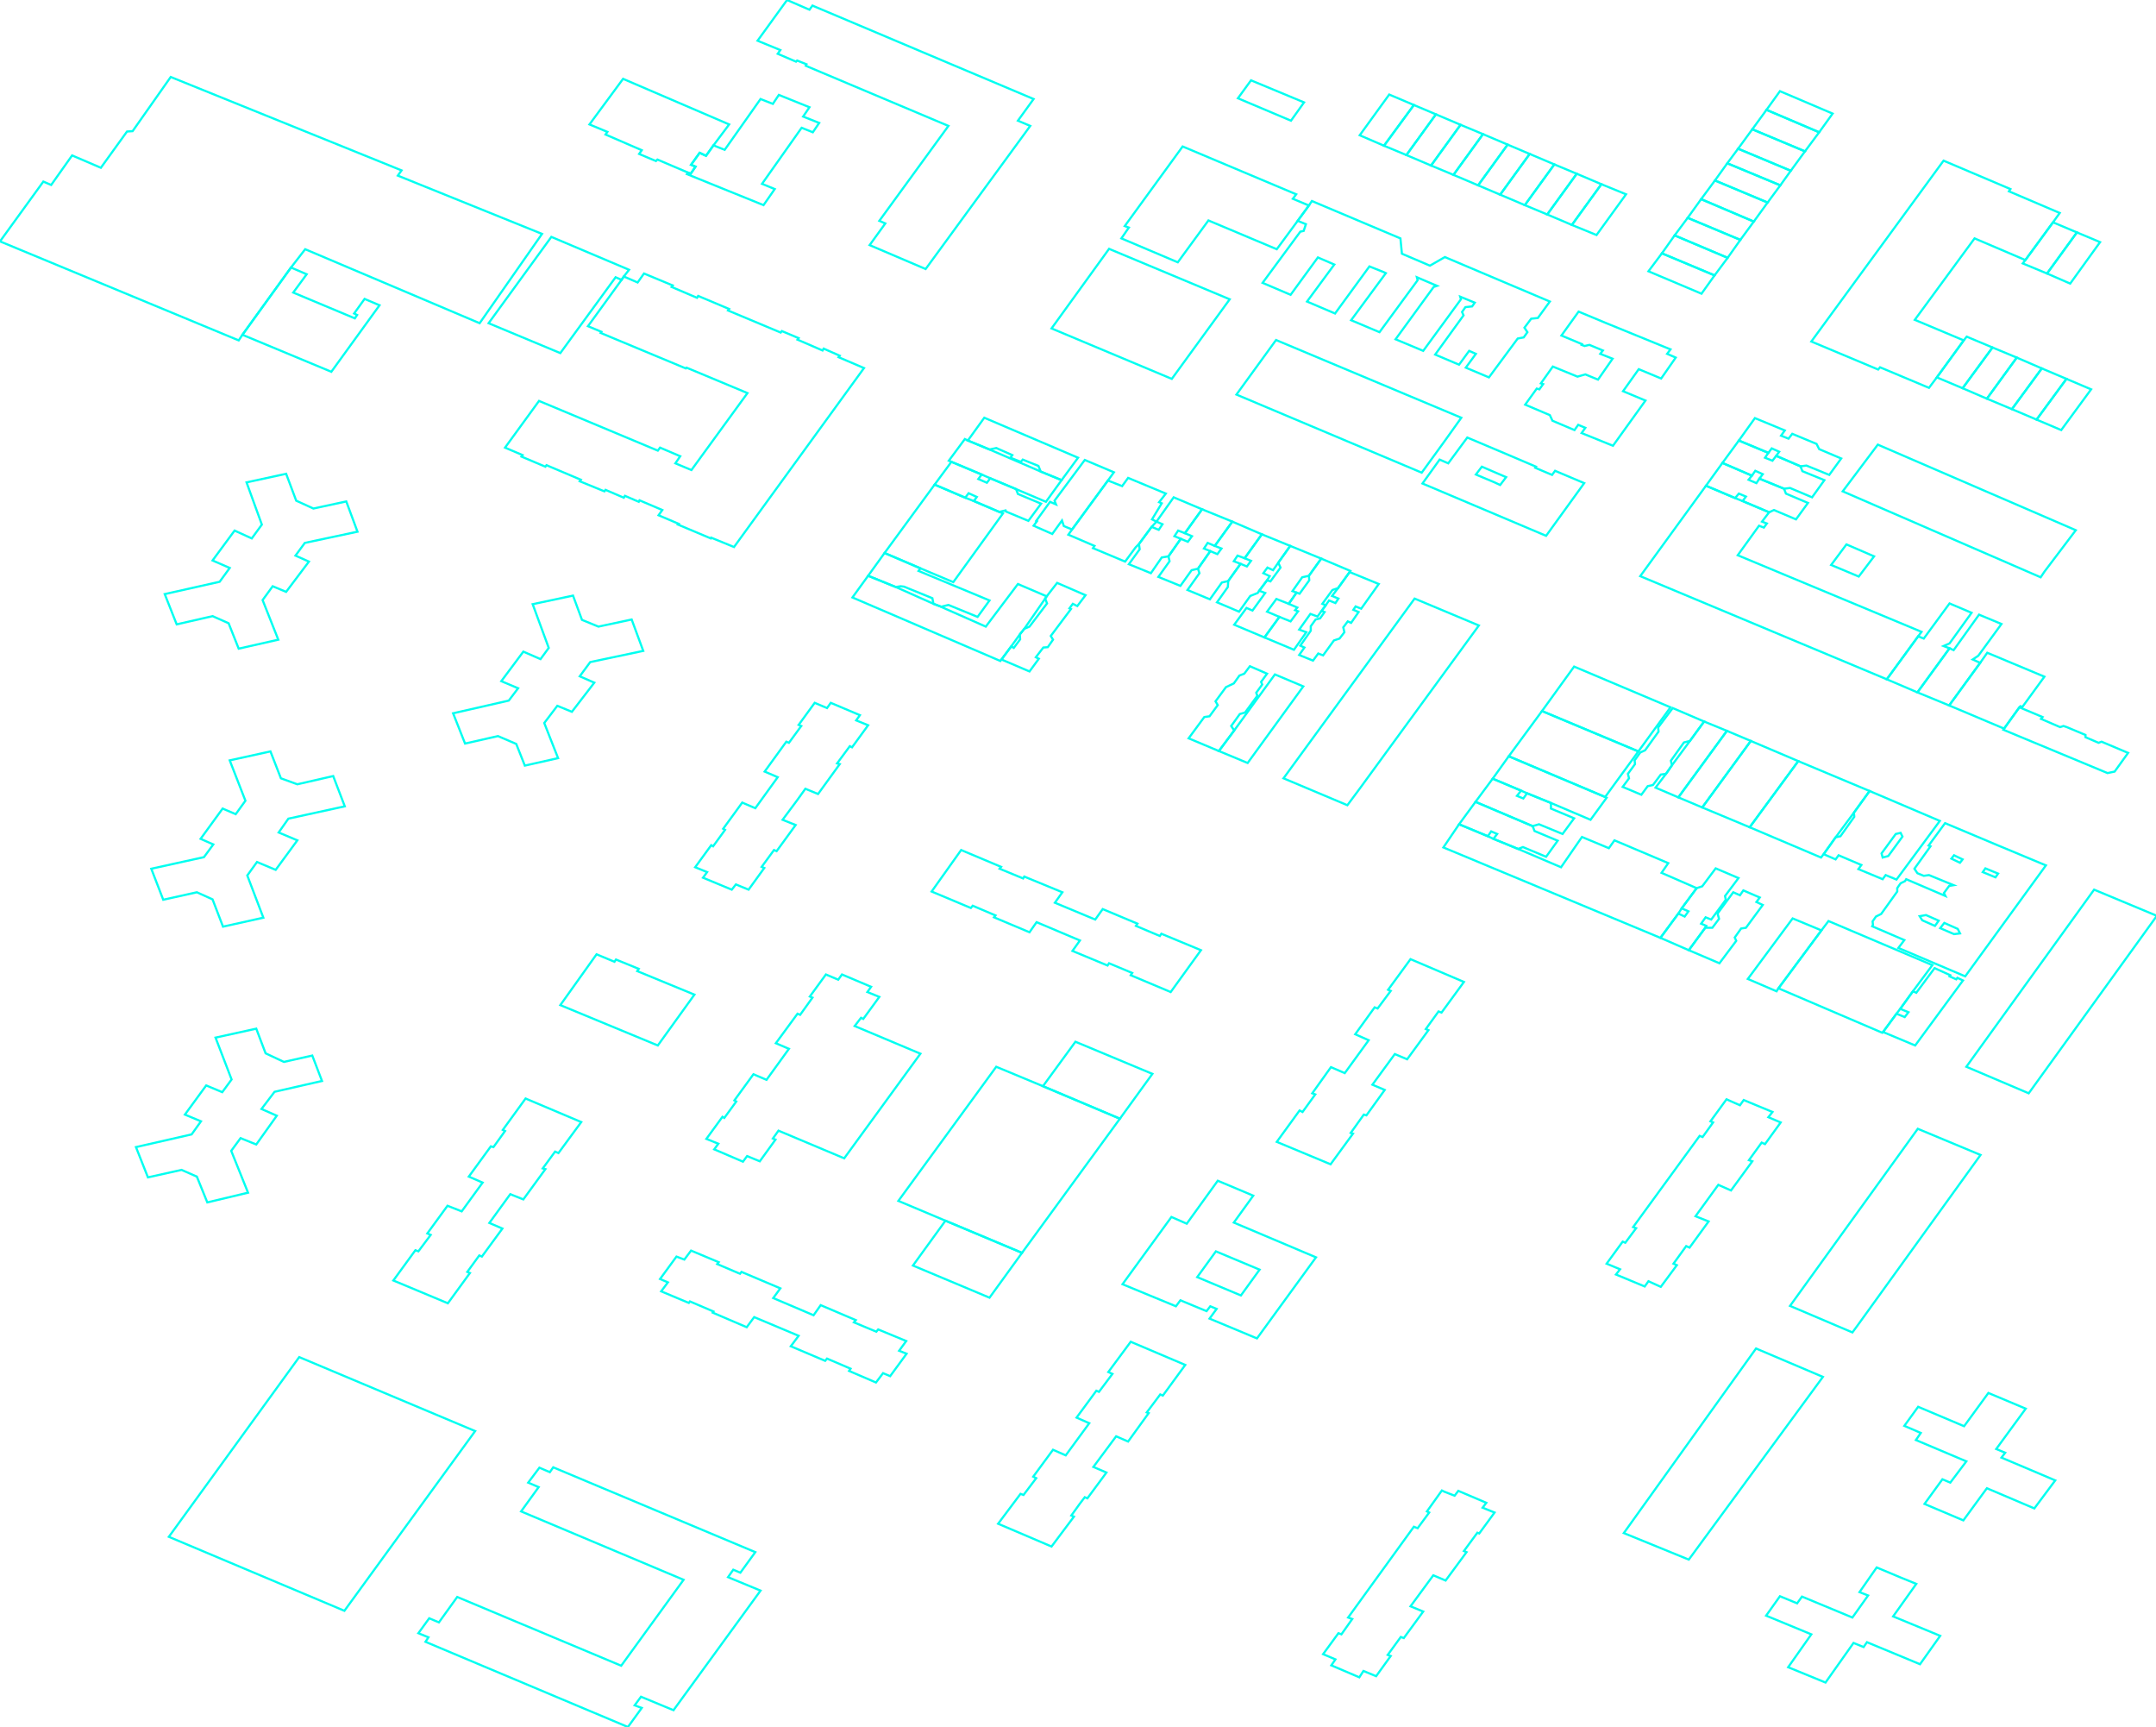 <?xml version="1.0" encoding="iso-8859-1" standalone="no"?>
<!DOCTYPE svg PUBLIC "-//W3C//DTD SVG 1.0//EN" "http://www.w3.org/TR/2001/REC-SVG-20010904/DTD/svg10.dtd">
<svg xmlns="http://www.w3.org/2000/svg" width="999" height="800">
<path style="fill:rgb(255, 0, 0);fill-opacity:0;fill-rule:evenodd;stroke:rgb(0, 255, 240);stroke-width:1;" d="M 78.234, 711.9 L 138.641, 628.646 L 220.164, 662.916 L 159.585, 746.17 L 78.234, 711.9 z "/>
<path style="fill:rgb(0, 255, 0);fill-opacity:0;fill-rule:evenodd;stroke:rgb(0, 255, 240);stroke-width:1;" d="M 234.011, 207.356 L 249.762, 185.72 L 304.803, 208.741 L 305.842, 207.356 L 315.188, 211.337 L 312.938, 214.626 L 320.381, 217.741 L 346.344, 182.086 L 318.131, 170.316 L 317.785, 170.662 L 278.321, 154.219 L 278.667, 153.7 L 272.436, 151.103 L 288.014, 129.641 L 289.052, 128.083 L 295.457, 130.852 L 298.399, 126.698 L 311.727, 132.237 L 311.207, 132.929 L 322.977, 137.949 L 323.496, 137.084 L 337.862, 143.141 L 337.343, 143.834 L 361.748, 154.046 L 362.267, 153.354 L 370.056, 156.642 L 369.537, 157.334 L 381.134, 162.354 L 381.653, 161.489 L 389.096, 164.777 L 388.576, 165.469 L 400.346, 170.489 L 340.113, 253.397 L 329.554, 249.07 L 329.381, 249.416 L 314.15, 243.012 L 314.496, 242.666 L 305.149, 238.685 L 306.88, 236.261 L 296.322, 231.761 L 295.976, 232.453 L 289.572, 229.684 L 289.052, 230.55 L 280.571, 226.915 L 280.052, 227.607 L 268.628, 222.934 L 269.148, 222.241 L 253.224, 215.491 L 252.704, 216.183 L 241.627, 211.51 L 242.146, 210.818 L 234.011, 207.356 z "/>
<path style="fill:rgb(0, 0, 255);fill-opacity:0;fill-rule:evenodd;stroke:rgb(0, 255, 240);stroke-width:1;" d="M 193.855, 756.556 L 198.875, 749.632 L 203.375, 751.536 L 211.856, 739.766 L 287.841, 771.614 L 316.746, 731.804 L 241.454, 700.13 L 249.589, 688.879 L 244.743, 686.802 L 249.935, 679.879 L 254.781, 681.956 L 256.339, 679.706 L 349.978, 718.996 L 343.055, 728.516 L 339.766, 727.131 L 337.343, 730.593 L 352.402, 736.824 L 312.073, 792.211 L 297.014, 785.98 L 294.072, 789.961 L 297.36, 791.173 L 290.956, 800 L 197.144, 760.537 L 198.529, 758.46 L 193.855, 756.556 z "/>
<path style="fill:rgb(255, 255, 0);fill-opacity:0;fill-rule:evenodd;stroke:rgb(0, 255, 240);stroke-width:1;" d="M 839.29, 158.2 L 900.563, 74.427 L 931.545, 87.581 L 930.852, 88.62 L 954.392, 98.659 L 951.277, 102.986 L 938.468, 120.467 L 914.929, 110.428 L 887.235, 148.161 L 909.909, 157.681 L 897.447, 174.816 L 893.812, 179.662 L 871.138, 170.143 L 870.273, 171.181 L 839.29, 158.2 z "/>
<path style="fill:rgb(255, 0, 0);fill-opacity:0;fill-rule:evenodd;stroke:rgb(0, 255, 240);stroke-width:1;" d="M 416.27, 556.296 L 461.618, 494.158 L 483.254, 503.159 L 518.91, 518.217 L 473.561, 580.355 L 438.079, 565.469 L 416.27, 556.296 z "/>
<path style="fill:rgb(0, 255, 0);fill-opacity:0;fill-rule:evenodd;stroke:rgb(0, 255, 240);stroke-width:1;" d="M 327.304, 527.564 L 334.747, 517.352 L 335.612, 517.871 L 341.151, 510.255 L 340.286, 509.736 L 349.113, 497.62 L 355.171, 500.216 L 365.556, 485.85 L 359.498, 483.254 L 369.537, 469.58 L 370.749, 470.1 L 376.46, 462.138 L 375.249, 461.618 L 382.691, 451.406 L 388.403, 453.83 L 390.134, 451.406 L 403.635, 457.118 L 401.904, 459.541 L 407.443, 461.791 L 400, 472.003 L 398.961, 471.484 L 396.019, 475.292 L 426.482, 488.1 L 391.173, 536.564 L 360.71, 523.756 L 358.113, 527.391 L 359.325, 527.91 L 352.055, 537.949 L 346.17, 535.526 L 344.267, 538.122 L 330.939, 532.41 L 332.843, 529.814 L 327.304, 527.564 z "/>
<path style="fill:rgb(0, 0, 255);fill-opacity:0;fill-rule:evenodd;stroke:rgb(0, 255, 240);stroke-width:1;" d="M 585.028, 131.026 L 602.51, 107.313 L 604.068, 106.967 L 605.106, 103.851 L 601.298, 102.293 L 606.491, 95.197 L 607.875, 93.12 L 648.897, 110.428 L 649.589, 117.525 L 662.57, 123.064 L 669.494, 119.083 L 718.131, 139.68 L 712.592, 147.296 L 709.476, 147.642 L 706.361, 151.796 L 707.746, 153.873 L 706.015, 156.296 L 703.245, 156.815 L 689.918, 174.816 L 679.186, 170.316 L 683.86, 163.912 L 680.744, 162.527 L 676.071, 168.931 L 664.994, 164.258 L 678.148, 146.084 L 677.456, 144.526 L 679.013, 142.276 L 682.129, 141.93 L 683.341, 140.199 L 676.59, 137.43 L 676.936, 138.641 L 659.455, 162.527 L 646.646, 157.161 L 664.301, 132.929 L 665.859, 132.41 L 656.512, 128.429 L 656.859, 129.814 L 639.204, 153.873 L 626.049, 148.334 L 642.146, 126.525 L 641.454, 126.179 L 634.531, 123.41 L 618.607, 145.219 L 605.625, 139.68 L 618.26, 122.544 L 610.645, 119.256 L 598.01, 136.564 L 585.028, 131.026 z "/>
<path style="fill:rgb(255, 255, 0);fill-opacity:0;fill-rule:evenodd;stroke:rgb(0, 255, 240);stroke-width:1;" d="M 760.017, 266.897 L 790.48, 225.011 L 803.981, 230.723 L 807.443, 232.107 L 819.732, 237.3 L 816.443, 241.627 L 818.693, 242.492 L 817.309, 244.396 L 815.058, 243.531 L 805.193, 257.205 L 890.35, 292.687 L 888.793, 294.764 L 874.254, 314.669 L 760.017, 266.897 z "/>
<path style="fill:rgb(255, 0, 0);fill-opacity:0;fill-rule:evenodd;stroke:rgb(0, 255, 240);stroke-width:1;" d="M 752.402, 710.169 L 813.674, 624.665 L 844.656, 637.819 L 842.752, 640.415 L 782.518, 722.458 L 752.402, 710.169 z "/>
<path style="fill:rgb(0, 255, 0);fill-opacity:0;fill-rule:evenodd;stroke:rgb(0, 255, 240);stroke-width:1;" d="M 594.721, 360.537 L 655.474, 277.283 L 685.244, 289.745 L 629.857, 365.556 L 624.318, 372.999 L 594.721, 360.537 z "/>
<path style="fill:rgb(0, 0, 255);fill-opacity:0;fill-rule:evenodd;stroke:rgb(0, 255, 240);stroke-width:1;" d="M 829.424, 604.933 L 888.62, 522.891 L 917.698, 535.006 L 860.753, 613.933 L 858.33, 617.222 L 829.424, 604.933 z "/>
<path style="fill:rgb(255, 255, 0);fill-opacity:0;fill-rule:evenodd;stroke:rgb(0, 255, 240);stroke-width:1;" d="M 911.121, 494.158 L 970.316, 412.116 L 999.394, 424.232 L 940.026, 506.447 L 911.121, 494.158 z "/>
<path style="fill:rgb(255, 0, 0);fill-opacity:0;fill-rule:evenodd;stroke:rgb(0, 255, 240);stroke-width:1;" d="M 520.121, 594.894 L 542.795, 563.739 L 549.892, 566.854 L 564.258, 546.949 L 580.701, 553.873 L 571.701, 566.335 L 609.779, 582.432 L 582.432, 619.991 L 560.45, 610.818 L 563.739, 606.318 L 560.796, 605.106 L 559.065, 607.356 L 546.949, 602.337 L 544.872, 605.106 L 520.121, 594.894 z M 554.738, 591.605 L 574.989, 600.087 L 583.643, 588.144 L 563.392, 579.662 L 554.738, 591.605 z "/>
<path style="fill:rgb(0, 255, 0);fill-opacity:0;fill-rule:evenodd;stroke:rgb(0, 255, 240);stroke-width:1;" d="M 867.503, 429.078 L 867.849, 428.386 L 867.676, 426.828 L 869.234, 424.578 L 871.657, 423.367 L 879.1, 412.981 L 879.1, 411.424 L 879.792, 410.385 L 880.658, 409.174 L 882.735, 408.135 L 883.254, 407.27 L 901.428, 415.058 L 900.736, 413.674 L 903.159, 410.385 L 905.236, 410.039 L 893.812, 405.366 L 891.389, 405.712 L 888.447, 404.5 L 887.062, 402.423 L 894.505, 392.038 L 893.639, 391.692 L 901.255, 381.307 L 925.141, 391.346 L 947.988, 400.865 L 910.601, 452.272 L 879.619, 439.117 L 882.389, 435.482 L 867.503, 429.078 z M 899.005, 429.944 L 905.409, 432.713 L 908.178, 432.367 L 907.14, 430.29 L 900.909, 427.521 L 899.005, 429.944 z M 889.485, 424.405 L 890.697, 426.309 L 896.582, 428.905 L 898.312, 426.482 L 892.428, 423.886 L 889.485, 424.405 z M 918.736, 403.981 L 924.621, 406.404 L 925.833, 404.673 L 919.948, 402.25 L 918.736, 403.981 z M 904.197, 397.75 L 908.178, 399.654 L 909.39, 398.096 L 905.409, 396.192 L 904.197, 397.75 z "/>
<path style="fill:rgb(0, 0, 255);fill-opacity:0;fill-rule:evenodd;stroke:rgb(0, 255, 240);stroke-width:1;" d="M 572.912, 182.778 L 591.259, 157.508 L 677.109, 193.509 L 669.321, 204.414 L 658.762, 218.953 L 572.912, 182.778 z "/>
<path style="fill:rgb(255, 255, 0);fill-opacity:0;fill-rule:evenodd;stroke:rgb(0, 255, 240);stroke-width:1;" d="M 70.1, 402.423 L 94.504, 397.058 L 98.832, 391.173 L 92.947, 388.576 L 103.159, 374.556 L 109.217, 377.153 L 113.717, 370.922 L 106.447, 352.228 L 125.314, 348.074 L 130.16, 360.537 L 137.776, 363.306 L 154.392, 359.498 L 159.758, 373.518 L 133.622, 379.23 L 129.122, 385.634 L 137.776, 389.269 L 127.737, 402.942 L 119.083, 399.308 L 114.582, 405.539 L 122.025, 425.097 L 103.332, 429.251 L 98.486, 416.616 L 91.216, 413.328 L 75.638, 416.789 L 70.1, 402.423 z "/>
<path style="fill:rgb(255, 0, 0);fill-opacity:0;fill-rule:evenodd;stroke:rgb(0, 255, 240);stroke-width:1;" d="M 487.235, 152.142 L 513.89, 115.275 L 569.797, 138.641 L 542.968, 175.508 L 487.235, 152.142 z "/>
<path style="fill:rgb(0, 255, 0);fill-opacity:0;fill-rule:evenodd;stroke:rgb(0, 255, 240);stroke-width:1;" d="M 76.331, 275.206 L 101.774, 269.494 L 106.447, 263.09 L 98.486, 259.628 L 108.698, 245.781 L 116.659, 249.416 L 121.333, 243.012 L 114.236, 223.453 L 132.583, 219.472 L 137.257, 231.934 L 145.219, 235.569 L 160.45, 232.28 L 165.643, 246.3 L 141.238, 251.493 L 136.91, 257.378 L 143.141, 260.147 L 132.583, 274.167 L 126.352, 271.571 L 121.679, 277.975 L 128.949, 296.322 L 110.601, 300.476 L 105.928, 288.706 L 98.486, 285.418 L 81.869, 289.225 L 76.331, 275.206 z "/>
<path style="fill:rgb(0, 0, 255);fill-opacity:0;fill-rule:evenodd;stroke:rgb(0, 255, 240);stroke-width:1;" d="M 853.83, 227.607 L 870.1, 205.971 L 961.835, 245.608 L 947.296, 264.82 L 945.565, 267.417 L 853.83, 227.607 z "/>
<path style="fill:rgb(255, 255, 0);fill-opacity:0;fill-rule:evenodd;stroke:rgb(0, 255, 240);stroke-width:1;" d="M 63.003, 531.372 L 88.793, 525.487 L 93.12, 519.429 L 85.677, 516.313 L 95.543, 502.813 L 102.986, 505.928 L 107.313, 500.043 L 99.87, 480.658 L 118.736, 476.504 L 123.064, 487.927 L 131.545, 491.908 L 144.699, 488.966 L 149.199, 500.736 L 127.218, 505.755 L 121.16, 513.717 L 128.256, 516.833 L 118.736, 530.16 L 111.467, 527.218 L 107.14, 533.103 L 114.929, 552.488 L 96.062, 556.988 L 91.216, 545.045 L 84.119, 541.93 L 68.542, 545.392 L 63.003, 531.372 z "/>
<path style="fill:rgb(255, 0, 0);fill-opacity:0;fill-rule:evenodd;stroke:rgb(0, 255, 240);stroke-width:1;" d="M 209.952, 330.42 L 235.742, 324.535 L 240.069, 318.823 L 232.28, 315.534 L 242.492, 301.861 L 250.454, 305.322 L 254.262, 300.13 L 246.82, 279.879 L 265.513, 275.898 L 269.667, 287.148 L 277.283, 290.264 L 292.687, 286.975 L 298.053, 301.514 L 273.475, 306.707 L 268.628, 313.284 L 275.379, 316.227 L 264.994, 329.727 L 258.243, 326.958 L 252.185, 334.92 L 258.589, 351.19 L 243.185, 354.652 L 239.204, 344.613 L 230.723, 340.978 L 215.491, 344.44 L 209.952, 330.42 z "/>
<path style="fill:rgb(0, 255, 0);fill-opacity:0;fill-rule:evenodd;stroke:rgb(0, 255, 240);stroke-width:1;" d="M 182.259, 593.163 L 192.471, 579.143 L 193.855, 579.662 L 199.567, 572.047 L 198.01, 571.354 L 207.356, 558.546 L 213.933, 561.142 L 223.626, 547.815 L 217.222, 545.045 L 227.434, 531.026 L 228.646, 531.372 L 234.011, 523.929 L 232.973, 523.41 L 243.531, 508.871 L 269.321, 519.775 L 258.762, 534.141 L 257.205, 533.449 L 251.493, 541.238 L 252.704, 541.584 L 242.492, 555.604 L 236.434, 553.18 L 226.742, 566.508 L 232.8, 569.104 L 223.28, 582.086 L 222.068, 581.566 L 216.53, 589.182 L 217.741, 589.701 L 207.529, 603.721 L 182.259, 593.163 z "/>
<path style="fill:rgb(0, 0, 255);fill-opacity:0;fill-rule:evenodd;stroke:rgb(0, 255, 240);stroke-width:1;" d="M 431.675, 412.981 L 445.348, 393.769 L 463.868, 401.558 L 463.176, 402.423 L 474.08, 406.923 L 474.6, 406.058 L 492.254, 413.328 L 488.793, 418.174 L 507.486, 425.963 L 510.948, 421.116 L 527.045, 427.867 L 526.352, 428.905 L 537.43, 433.579 L 538.122, 432.54 L 556.469, 440.156 L 542.449, 459.541 L 523.929, 451.752 L 524.621, 450.714 L 513.89, 446.214 L 513.198, 447.252 L 496.928, 440.502 L 500.389, 435.656 L 480.312, 427.174 L 477.023, 431.848 L 460.58, 424.924 L 461.272, 424.059 L 450.714, 419.559 L 449.849, 420.597 L 431.675, 412.981 z "/>
<path style="fill:rgb(255, 255, 0);fill-opacity:0;fill-rule:evenodd;stroke:rgb(0, 255, 240);stroke-width:1;" d="M 591.605, 528.949 L 602.164, 514.409 L 603.548, 515.102 L 609.433, 506.967 L 608.048, 506.447 L 616.703, 494.331 L 623.107, 497.101 L 634.184, 481.869 L 627.953, 479.1 L 636.954, 466.638 L 638.338, 467.157 L 644.396, 459.022 L 643.185, 458.503 L 653.57, 444.31 L 678.321, 454.868 L 667.936, 469.061 L 666.551, 468.542 L 660.666, 476.677 L 661.878, 477.196 L 652.012, 490.697 L 646.3, 488.273 L 635.915, 502.466 L 641.627, 504.89 L 633.146, 516.659 L 631.934, 516.313 L 625.876, 524.794 L 626.915, 525.141 L 616.53, 539.334 L 591.605, 528.949 z "/>
<path style="fill:rgb(255, 0, 0);fill-opacity:0;fill-rule:evenodd;stroke:rgb(0, 255, 240);stroke-width:1;" d="M 462.484, 705.842 L 472.869, 691.995 L 474.254, 692.514 L 480.138, 684.725 L 478.754, 684.033 L 487.927, 671.571 L 493.812, 674.167 L 504.717, 659.282 L 498.832, 656.685 L 508.005, 644.223 L 509.217, 644.743 L 515.448, 636.434 L 513.544, 635.569 L 523.929, 621.549 L 549.199, 632.28 L 538.814, 646.473 L 537.603, 645.954 L 531.372, 654.262 L 532.237, 654.608 L 522.717, 667.763 L 517.179, 665.34 L 506.621, 679.533 L 512.678, 682.129 L 503.851, 694.072 L 502.64, 693.553 L 500.389, 696.495 L 496.408, 702.034 L 497.62, 702.553 L 487.235, 716.4 L 462.484, 705.842 z "/>
<path style="fill:rgb(0, 255, 0);fill-opacity:0;fill-rule:evenodd;stroke:rgb(0, 255, 240);stroke-width:1;" d="M 668.801, 392.557 L 676.071, 381.826 L 689.399, 387.365 L 691.995, 388.576 L 703.418, 393.25 L 723.323, 401.731 L 733.016, 387.711 L 745.478, 392.904 L 748.074, 389.269 L 772.999, 399.827 L 769.883, 404.327 L 786.153, 411.424 L 779.23, 420.77 L 777.672, 423.193 L 769.364, 434.444 L 668.801, 392.557 z "/>
<path style="fill:rgb(0, 0, 255);fill-opacity:0;fill-rule:evenodd;stroke:rgb(0, 255, 240);stroke-width:1;" d="M 519.602, 110.428 L 523.064, 105.409 L 521.16, 104.717 L 547.988, 67.849 L 600.606, 90.004 L 599.048, 92.081 L 606.491, 95.197 L 601.298, 102.293 L 591.605, 115.448 L 559.931, 102.12 L 545.738, 121.506 L 519.602, 110.428 z "/>
<path style="fill:rgb(255, 255, 0);fill-opacity:0;fill-rule:evenodd;stroke:rgb(0, 255, 240);stroke-width:1;" d="M 744.44, 585.374 L 751.882, 575.162 L 753.094, 575.682 L 758.113, 568.931 L 756.729, 568.412 L 787.538, 526.179 L 788.923, 526.698 L 793.769, 519.948 L 792.557, 519.429 L 800, 509.217 L 801.904, 510.082 L 806.231, 511.986 L 807.962, 509.563 L 821.289, 515.102 L 819.386, 517.525 L 825.097, 519.948 L 817.828, 529.987 L 816.27, 529.295 L 811.251, 536.218 L 810.385, 537.43 L 811.943, 537.949 L 802.077, 551.45 L 796.192, 548.853 L 785.634, 563.392 L 791.692, 565.816 L 782.865, 577.932 L 781.307, 577.239 L 775.422, 585.374 L 776.98, 586.067 L 769.537, 596.106 L 763.825, 593.509 L 762.094, 595.932 L 748.767, 590.394 L 750.671, 587.971 L 744.44, 585.374 z "/>
<path style="fill:rgb(255, 0, 0);fill-opacity:0;fill-rule:evenodd;stroke:rgb(0, 255, 240);stroke-width:1;" d="M 613.068, 766.248 L 620.164, 756.556 L 621.549, 757.075 L 626.569, 749.978 L 624.665, 749.286 L 655.128, 707.226 L 656.859, 707.919 L 662.224, 700.649 L 661.186, 700.13 L 668.109, 690.437 L 669.148, 690.956 L 673.994, 692.86 L 675.725, 690.61 L 688.706, 696.149 L 686.975, 698.399 L 692.514, 700.649 L 685.418, 710.342 L 684.552, 709.996 L 678.321, 718.477 L 679.533, 718.996 L 669.84, 732.151 L 664.128, 729.727 L 653.57, 744.093 L 659.455, 746.517 L 650.454, 758.806 L 649.07, 758.286 L 643.012, 766.595 L 644.396, 767.114 L 637.646, 776.46 L 631.761, 774.037 L 629.857, 776.98 L 616.876, 771.441 L 618.78, 768.672 L 613.068, 766.248 z "/>
<path style="fill:rgb(0, 255, 0);fill-opacity:0;fill-rule:evenodd;stroke:rgb(0, 255, 240);stroke-width:1;" d="M 305.842, 592.471 L 313.457, 582.086 L 317.092, 583.47 L 320.208, 579.316 L 333.016, 584.682 L 332.324, 585.547 L 342.882, 590.048 L 343.574, 589.182 L 361.575, 596.798 L 358.286, 601.298 L 376.98, 609.26 L 380.268, 604.587 L 396.538, 611.51 L 395.673, 612.549 L 406.058, 616.876 L 406.923, 615.837 L 419.905, 621.203 L 416.616, 625.703 L 420.078, 627.088 L 412.462, 637.473 L 409.174, 636.088 L 405.885, 640.415 L 393.423, 635.05 L 394.115, 634.011 L 383.211, 629.338 L 382.345, 630.376 L 366.421, 623.626 L 370.056, 618.78 L 349.459, 610.125 L 345.997, 614.799 L 330.247, 608.048 L 330.593, 607.529 L 319.688, 602.856 L 319.169, 603.548 L 306.361, 598.183 L 309.476, 594.029 L 305.842, 592.471 z "/>
<path style="fill:rgb(0, 0, 255);fill-opacity:0;fill-rule:evenodd;stroke:rgb(0, 255, 240);stroke-width:1;" d="M 322.112, 401.731 L 329.554, 391.519 L 330.42, 392.038 L 335.958, 384.422 L 335.093, 383.903 L 343.92, 371.787 L 349.978, 374.383 L 360.363, 360.017 L 354.305, 357.421 L 364.344, 343.574 L 365.556, 344.093 L 371.268, 336.305 L 370.056, 335.785 L 377.499, 325.573 L 383.211, 327.997 L 384.942, 325.573 L 398.442, 331.285 L 396.711, 333.708 L 402.25, 335.958 L 394.807, 346.17 L 393.769, 345.651 L 387.884, 353.613 L 389.096, 353.959 L 379.057, 367.806 L 373.172, 365.383 L 369.191, 370.922 L 362.614, 379.749 L 368.672, 382.172 L 359.844, 394.288 L 358.633, 393.769 L 352.921, 401.558 L 354.132, 402.077 L 346.863, 412.116 L 340.978, 409.693 L 339.074, 412.116 L 325.746, 406.577 L 327.65, 403.981 L 322.112, 401.731 z "/>
<path style="fill:rgb(255, 255, 0);fill-opacity:0;fill-rule:evenodd;stroke:rgb(0, 255, 240);stroke-width:1;" d="M 824.059, 457.81 L 843.964, 430.982 L 847.252, 426.655 L 895.37, 447.079 L 886.37, 459.195 L 880.485, 467.33 L 878.754, 469.58 L 872.523, 478.061 L 872.177, 478.408 L 824.059, 457.81 z "/>
<path style="fill:rgb(255, 0, 0);fill-opacity:0;fill-rule:evenodd;stroke:rgb(0, 255, 240);stroke-width:1;" d="M 706.707, 187.451 L 712.073, 180.009 L 713.284, 180.355 L 715.015, 177.932 L 713.977, 177.585 L 719.515, 169.797 L 730.939, 174.47 L 734.574, 173.431 L 740.459, 175.855 L 747.209, 166.162 L 741.497, 163.912 L 742.709, 162.354 L 736.478, 159.758 L 734.228, 160.277 L 732.843, 159.758 L 733.016, 159.412 L 723.496, 155.431 L 731.458, 144.353 L 743.92, 149.546 L 774.037, 161.835 L 772.479, 163.912 L 776.46, 165.643 L 769.71, 175.335 L 759.325, 171.008 L 752.055, 181.22 L 762.441, 185.547 L 747.382, 206.491 L 732.843, 200.606 L 734.574, 198.183 L 731.285, 196.798 L 729.554, 199.221 L 719.342, 194.894 L 718.131, 192.298 L 706.707, 187.451 z "/>
<path style="fill:rgb(0, 255, 0);fill-opacity:0;fill-rule:evenodd;stroke:rgb(0, 255, 240);stroke-width:1;" d="M 882.389, 660.493 L 888.793, 651.666 L 910.082, 660.666 L 921.333, 645.262 L 938.641, 652.531 L 924.968, 671.225 L 929.122, 672.955 L 927.391, 675.206 L 952.315, 685.764 L 942.622, 698.745 L 920.64, 689.399 L 909.736, 704.284 L 891.735, 696.668 L 900.043, 685.244 L 903.678, 686.802 L 911.121, 676.936 L 887.754, 667.071 L 890.004, 663.782 L 882.389, 660.493 z "/>
<path style="fill:rgb(0, 0, 255);fill-opacity:0;fill-rule:evenodd;stroke:rgb(0, 255, 240);stroke-width:1;" d="M 818.347, 748.421 L 824.751, 739.42 L 832.713, 742.709 L 834.963, 739.593 L 858.33, 749.286 L 865.599, 739.074 L 861.618, 737.516 L 869.58, 726.093 L 880.312, 730.593 L 887.927, 733.708 L 877.196, 748.767 L 899.005, 757.767 L 889.658, 770.922 L 865.08, 760.71 L 863.522, 762.96 L 858.849, 761.056 L 845.868, 779.403 L 828.559, 772.306 L 839.29, 757.075 L 818.347, 748.421 z "/>
<path style="fill:rgb(255, 255, 0);fill-opacity:0;fill-rule:evenodd;stroke:rgb(0, 255, 240);stroke-width:1;" d="M 226.395, 149.719 L 255.474, 109.736 L 291.476, 124.968 L 289.052, 128.083 L 288.014, 129.641 L 285.244, 128.429 L 259.628, 163.566 L 226.395, 149.719 z "/>
<path style="fill:rgb(255, 0, 0);fill-opacity:0;fill-rule:evenodd;stroke:rgb(0, 255, 240);stroke-width:1;" d="M 659.109, 223.972 L 667.071, 212.895 L 671.051, 214.626 L 679.879, 202.683 L 701.168, 211.683 L 711.727, 216.183 L 711.38, 216.703 L 719.169, 219.991 L 720.554, 218.087 L 734.055, 223.799 L 716.4, 248.204 L 659.109, 223.972 z M 683.86, 219.818 L 692.514, 223.453 L 695.11, 224.665 L 697.88, 221.03 L 686.629, 216.183 L 683.86, 219.818 z "/>
<path style="fill:rgb(0, 255, 0);fill-opacity:0;fill-rule:evenodd;stroke:rgb(0, 255, 240);stroke-width:1;" d="M 259.628, 465.599 L 276.417, 442.06 L 284.725, 445.521 L 285.418, 444.483 L 295.976, 448.81 L 295.283, 449.849 L 321.765, 460.753 L 304.803, 484.293 L 259.628, 465.599 z "/>
<path style="fill:rgb(0, 0, 255);fill-opacity:0;fill-rule:evenodd;stroke:rgb(0, 255, 240);stroke-width:1;" d="M 112.332, 155.084 L 134.833, 123.929 L 142.103, 127.045 L 135.872, 135.526 L 164.431, 147.469 L 165.469, 145.911 L 164.085, 145.219 L 168.931, 138.468 L 175.855, 141.411 L 153.527, 172.22 L 112.332, 155.084 z "/>
<path style="fill:rgb(255, 255, 0);fill-opacity:0;fill-rule:evenodd;stroke:rgb(0, 255, 240);stroke-width:1;" d="M 810.731, 383.211 L 833.232, 352.575 L 866.292, 366.421 L 859.022, 376.46 L 850.541, 387.884 L 845.002, 395.673 L 843.791, 397.231 L 810.731, 383.211 z "/>
<path style="fill:rgb(255, 0, 0);fill-opacity:0;fill-rule:evenodd;stroke:rgb(0, 255, 240);stroke-width:1;" d="M 409.866, 256.166 L 433.059, 224.492 L 447.252, 230.55 L 451.233, 232.107 L 463.003, 237.127 L 464.734, 237.819 L 441.714, 269.667 L 426.482, 263.263 L 409.866, 256.166 z "/>
<path style="fill:rgb(0, 255, 0);fill-opacity:0;fill-rule:evenodd;stroke:rgb(0, 255, 240);stroke-width:1;" d="M 394.981, 276.763 L 402.25, 266.724 L 415.058, 271.917 L 432.54, 279.706 L 436.175, 281.09 L 436.002, 281.09 L 456.772, 290.264 L 471.657, 270.532 L 484.985, 276.244 L 484.293, 277.283 L 474.6, 291.302 L 472.523, 293.899 L 468.542, 299.437 L 464.042, 305.495 L 463.522, 306.188 L 394.981, 276.763 z "/>
<path style="fill:rgb(0, 0, 255);fill-opacity:0;fill-rule:evenodd;stroke:rgb(0, 255, 240);stroke-width:1;" d="M 699.091, 350.325 L 714.496, 329.381 L 759.152, 348.074 L 743.747, 369.191 L 699.091, 350.325 z "/>
<path style="fill:rgb(255, 255, 0);fill-opacity:0;fill-rule:evenodd;stroke:rgb(0, 255, 240);stroke-width:1;" d="M 714.496, 329.381 L 729.381, 308.784 L 774.037, 327.65 L 759.152, 348.074 L 714.496, 329.381 z "/>
<path style="fill:rgb(255, 0, 0);fill-opacity:0;fill-rule:evenodd;stroke:rgb(0, 255, 240);stroke-width:1;" d="M 845.002, 395.673 L 850.541, 387.884 L 852.791, 387.365 L 859.195, 378.364 L 859.022, 376.46 L 866.292, 366.421 L 898.832, 380.268 L 878.754, 407.443 L 873.734, 405.366 L 872.35, 407.27 L 861.099, 402.596 L 862.484, 400.692 L 851.926, 396.192 L 850.541, 398.096 L 845.002, 395.673 z M 871.83, 395.327 L 872.35, 397.231 L 874.946, 396.538 L 881.523, 387.538 L 880.658, 385.807 L 878.408, 386.326 L 871.83, 395.327 z "/>
<path style="fill:rgb(0, 255, 0);fill-opacity:0;fill-rule:evenodd;stroke:rgb(0, 255, 240);stroke-width:1;" d="M 495.024, 247.685 L 496.755, 245.262 L 513.371, 222.588 L 519.948, 225.184 L 522.717, 221.376 L 540.199, 228.646 L 537.084, 232.627 L 538.295, 233.146 L 533.795, 240.588 L 535.872, 241.627 L 533.622, 244.05 L 527.737, 252.012 L 526.179, 253.57 L 521.333, 260.147 L 506.447, 253.916 L 507.14, 252.878 L 495.024, 247.685 z "/>
<path style="fill:rgb(0, 0, 255);fill-opacity:0;fill-rule:evenodd;stroke:rgb(0, 255, 240);stroke-width:1;" d="M 423.02, 586.24 L 438.079, 565.469 L 473.561, 580.355 L 458.503, 601.125 L 423.02, 586.24 z "/>
<path style="fill:rgb(255, 255, 0);fill-opacity:0;fill-rule:evenodd;stroke:rgb(0, 255, 240);stroke-width:1;" d="M 483.254, 503.159 L 498.312, 482.562 L 533.968, 497.447 L 518.91, 518.217 L 483.254, 503.159 z "/>
<path style="fill:rgb(255, 0, 0);fill-opacity:0;fill-rule:evenodd;stroke:rgb(0, 255, 240);stroke-width:1;" d="M 788.749, 374.037 L 811.251, 343.228 L 833.232, 352.575 L 810.731, 383.211 L 788.749, 374.037 z "/>
<path style="fill:rgb(0, 255, 0);fill-opacity:0;fill-rule:evenodd;stroke:rgb(0, 255, 240);stroke-width:1;" d="M 903.159, 326.785 L 917.525, 307.053 L 920.814, 302.38 L 947.296, 313.457 L 937.084, 327.477 L 936.218, 327.131 L 935.699, 327.65 L 928.602, 337.516 L 903.159, 326.785 z "/>
<path style="fill:rgb(0, 0, 255);fill-opacity:0;fill-rule:evenodd;stroke:rgb(0, 255, 240);stroke-width:1;" d="M 928.256, 338.035 L 928.602, 337.516 L 935.699, 327.65 L 946.43, 332.151 L 945.738, 333.016 L 954.565, 336.824 L 956.123, 336.305 L 957.681, 336.824 L 966.335, 340.459 L 966.335, 341.497 L 972.393, 344.093 L 973.778, 343.574 L 986.067, 348.767 L 979.836, 357.421 L 976.547, 358.113 L 928.256, 338.035 z "/>
<path style="fill:rgb(255, 255, 0);fill-opacity:0;fill-rule:evenodd;stroke:rgb(0, 255, 240);stroke-width:1;" d="M 564.777, 347.901 L 571.874, 338.382 L 590.74, 312.419 L 603.894, 317.958 L 578.105, 353.44 L 564.777, 347.901 z "/>
<path style="fill:rgb(255, 0, 0);fill-opacity:0;fill-rule:evenodd;stroke:rgb(0, 255, 240);stroke-width:1;" d="M 691.649, 360.71 L 699.091, 350.325 L 743.747, 369.191 L 744.44, 369.537 L 736.997, 379.749 L 718.65, 371.96 L 707.572, 367.46 L 704.803, 366.248 L 691.649, 360.71 z "/>
<path style="fill:rgb(0, 255, 0);fill-opacity:0;fill-rule:evenodd;stroke:rgb(0, 255, 240);stroke-width:1;" d="M 888.447, 320.727 L 903.332, 300.303 L 905.236, 301.168 L 917.006, 284.725 L 927.391, 289.052 L 916.659, 303.765 L 914.063, 305.495 L 917.525, 307.053 L 903.159, 326.785 L 888.447, 320.727 z "/>
<path style="fill:rgb(0, 0, 255);fill-opacity:0;fill-rule:evenodd;stroke:rgb(0, 255, 240);stroke-width:1;" d="M 874.254, 314.669 L 888.793, 294.764 L 891.389, 295.803 L 903.332, 279.533 L 913.544, 283.86 L 903.332, 298.053 L 900.563, 299.264 L 903.332, 300.303 L 888.447, 320.727 L 874.254, 314.669 z "/>
<path style="fill:rgb(255, 255, 0);fill-opacity:0;fill-rule:evenodd;stroke:rgb(0, 255, 240);stroke-width:1;" d="M 439.637, 213.414 L 447.079, 203.375 L 448.464, 204.068 L 458.503, 208.222 L 482.215, 218.434 L 491.908, 222.415 L 484.639, 232.453 L 470.792, 226.569 L 458.849, 221.549 L 454.868, 219.818 L 440.848, 213.933 L 439.637, 213.414 z "/>
<path style="fill:rgb(255, 0, 0);fill-opacity:0;fill-rule:evenodd;stroke:rgb(0, 255, 240);stroke-width:1;" d="M 751.882, 364.518 L 754.825, 360.537 L 754.305, 358.46 L 757.594, 353.959 L 757.421, 352.228 L 760.017, 348.594 L 762.267, 347.555 L 768.498, 338.901 L 768.325, 336.997 L 775.076, 327.997 L 789.615, 334.228 L 783.038, 343.228 L 780.268, 343.92 L 774.21, 352.402 L 774.73, 354.479 L 771.96, 358.46 L 769.537, 358.806 L 765.902, 363.652 L 763.479, 364.171 L 760.537, 368.152 L 751.882, 364.518 z "/>
<path style="fill:rgb(0, 255, 0);fill-opacity:0;fill-rule:evenodd;stroke:rgb(0, 255, 240);stroke-width:1;" d="M 601.99, 303.418 L 604.414, 299.957 L 602.51, 299.091 L 607.356, 292.168 L 607.356, 290.091 L 609.606, 286.975 L 611.683, 286.456 L 613.76, 283.514 L 612.376, 282.994 L 614.28, 280.398 L 615.837, 278.148 L 618.78, 279.36 L 620.164, 277.283 L 617.222, 276.071 L 619.991, 272.436 L 625.357, 264.994 L 638.858, 270.532 L 630.723, 281.956 L 628.126, 280.917 L 627.088, 282.475 L 629.511, 283.514 L 626.049, 288.533 L 624.492, 287.841 L 622.415, 290.61 L 622.934, 292.86 L 620.684, 295.803 L 618.087, 296.668 L 613.068, 303.592 L 610.818, 302.726 L 608.395, 306.015 L 601.99, 303.418 z "/>
<path style="fill:rgb(0, 0, 255);fill-opacity:0;fill-rule:evenodd;stroke:rgb(0, 255, 240);stroke-width:1;" d="M 402.25, 266.724 L 409.866, 256.166 L 426.482, 263.263 L 425.617, 264.474 L 458.503, 278.148 L 452.964, 285.764 L 439.463, 280.225 L 436.002, 281.09 L 436.175, 281.09 L 432.54, 279.706 L 432.021, 277.109 L 418.866, 271.744 L 417.309, 271.571 L 415.058, 271.917 L 402.25, 266.724 z "/>
<path style="fill:rgb(255, 255, 0);fill-opacity:0;fill-rule:evenodd;stroke:rgb(0, 255, 240);stroke-width:1;" d="M 448.464, 204.068 L 456.08, 193.509 L 499.524, 212.029 L 491.908, 222.415 L 482.215, 218.434 L 481.177, 215.837 L 473.907, 212.895 L 473.042, 213.933 L 468.196, 212.029 L 469.061, 210.818 L 461.618, 207.529 L 458.503, 208.222 L 448.464, 204.068 z "/>
<path style="fill:rgb(255, 0, 0);fill-opacity:0;fill-rule:evenodd;stroke:rgb(0, 255, 240);stroke-width:1;" d="M 571.874, 289.399 L 577.585, 281.61 L 580.355, 282.821 L 586.24, 274.686 L 583.47, 273.648 L 587.105, 268.801 L 588.663, 269.321 L 593.336, 262.916 L 592.298, 260.666 L 597.836, 252.878 L 612.203, 258.762 L 606.491, 266.724 L 603.375, 267.417 L 598.875, 273.821 L 600.779, 274.513 L 597.144, 279.706 L 591.432, 277.456 L 587.105, 283.341 L 592.817, 285.764 L 585.894, 295.283 L 571.874, 289.399 z "/>
<path style="fill:rgb(0, 255, 0);fill-opacity:0;fill-rule:evenodd;stroke:rgb(0, 255, 240);stroke-width:1;" d="M 872.523, 478.061 L 878.754, 469.58 L 882.562, 471.138 L 884.293, 468.888 L 880.485, 467.33 L 886.37, 459.195 L 887.927, 459.887 L 896.408, 448.464 L 903.678, 451.752 L 903.332, 452.272 L 906.447, 453.656 L 906.967, 452.964 L 909.563, 454.176 L 887.408, 484.293 L 872.523, 478.061 z "/>
<path style="fill:rgb(0, 0, 255);fill-opacity:0;fill-rule:evenodd;stroke:rgb(0, 255, 240);stroke-width:1;" d="M 585.894, 295.283 L 592.817, 285.764 L 598.01, 287.841 L 601.471, 283.167 L 600.087, 282.648 L 601.125, 281.437 L 597.144, 279.706 L 600.779, 274.513 L 602.164, 275.032 L 606.664, 268.801 L 606.491, 266.724 L 612.203, 258.762 L 625.703, 264.474 L 625.357, 264.994 L 619.991, 272.436 L 617.395, 273.302 L 612.722, 279.706 L 614.28, 280.398 L 612.376, 282.994 L 610.472, 285.591 L 607.183, 284.379 L 601.99, 291.649 L 605.279, 292.86 L 599.567, 300.995 L 585.894, 295.283 z "/>
<path style="fill:rgb(255, 255, 0);fill-opacity:0;fill-rule:evenodd;stroke:rgb(0, 255, 240);stroke-width:1;" d="M 550.757, 342.016 L 558.027, 332.151 L 560.45, 331.804 L 564.258, 326.612 L 563.219, 324.881 L 568.066, 318.304 L 571.701, 316.573 L 574.297, 312.938 L 576.547, 312.073 L 579.143, 308.611 L 587.105, 312.073 L 584.336, 315.881 L 584.855, 317.092 L 582.086, 320.9 L 582.605, 322.285 L 576.893, 330.074 L 574.47, 330.766 L 570.489, 336.305 L 571.874, 338.382 L 564.777, 347.901 L 550.757, 342.016 z "/>
<path style="fill:rgb(255, 0, 0);fill-opacity:0;fill-rule:evenodd;stroke:rgb(0, 255, 240);stroke-width:1;" d="M 433.059, 224.492 L 440.848, 213.933 L 454.868, 219.818 L 453.31, 221.895 L 457.291, 223.626 L 458.849, 221.549 L 470.792, 226.569 L 471.657, 228.819 L 482.389, 233.319 L 476.504, 241.281 L 466.119, 236.954 L 465.945, 236.434 L 463.003, 237.127 L 451.233, 232.107 L 452.618, 230.203 L 448.81, 228.473 L 447.252, 230.55 L 433.059, 224.492 z "/>
<path style="fill:rgb(0, 255, 0);fill-opacity:0;fill-rule:evenodd;stroke:rgb(0, 255, 240);stroke-width:1;" d="M 464.042, 305.495 L 468.542, 299.437 L 469.753, 300.13 L 472.696, 296.149 L 472.523, 293.899 L 474.6, 291.302 L 477.023, 290.264 L 485.158, 279.533 L 484.293, 277.283 L 484.985, 276.244 L 489.831, 270.013 L 502.986, 275.725 L 499.178, 280.744 L 497.101, 279.706 L 495.543, 281.783 L 496.235, 282.129 L 486.889, 294.591 L 487.927, 296.322 L 485.504, 299.784 L 483.427, 299.957 L 479.965, 304.457 L 481.35, 305.149 L 477.023, 311.034 L 464.042, 305.495 z "/>
<path style="fill:rgb(0, 0, 255);fill-opacity:0;fill-rule:evenodd;stroke:rgb(0, 255, 240);stroke-width:1;" d="M 478.927, 243.531 L 480.485, 241.454 L 480.138, 241.281 L 486.543, 232.453 L 489.312, 233.665 L 488.62, 231.934 L 502.64, 213.068 L 516.14, 218.78 L 513.371, 222.588 L 496.755, 245.262 L 492.947, 243.704 L 492.081, 241.108 L 487.581, 247.339 L 478.927, 243.531 z "/>
<path style="fill:rgb(255, 255, 0);fill-opacity:0;fill-rule:evenodd;stroke:rgb(0, 255, 240);stroke-width:1;" d="M 769.364, 434.444 L 777.672, 423.193 L 780.614, 424.578 L 782.345, 422.155 L 779.23, 420.77 L 786.153, 411.424 L 788.749, 410.558 L 794.981, 402.25 L 805.539, 406.75 L 799.308, 415.058 L 799.654, 416.789 L 792.904, 425.963 L 790.307, 424.924 L 788.23, 427.867 L 790.653, 428.905 L 790.134, 429.771 L 782.518, 440.156 L 769.364, 434.444 z "/>
<path style="fill:rgb(255, 0, 0);fill-opacity:0;fill-rule:evenodd;stroke:rgb(0, 255, 240);stroke-width:1;" d="M 798.096, 214.453 L 805.712, 204.068 L 819.386, 209.779 L 817.828, 212.029 L 821.289, 213.414 L 823.02, 211.164 L 834.271, 216.01 L 835.136, 218.26 L 845.348, 222.415 L 839.637, 230.376 L 829.424, 226.049 L 826.655, 226.395 L 815.232, 221.722 L 816.789, 219.645 L 813.328, 218.087 L 811.77, 220.338 L 798.096, 214.453 z "/>
<path style="fill:rgb(0, 255, 0);fill-opacity:0;fill-rule:evenodd;stroke:rgb(0, 255, 240);stroke-width:1;" d="M 790.48, 225.011 L 798.096, 214.453 L 811.77, 220.338 L 810.212, 222.241 L 813.847, 223.799 L 815.232, 221.722 L 826.655, 226.395 L 827.521, 228.646 L 837.733, 232.973 L 832.194, 240.588 L 821.982, 236.261 L 819.732, 237.3 L 807.443, 232.107 L 809, 230.03 L 805.712, 228.646 L 803.981, 230.723 L 790.48, 225.011 z "/>
<path style="fill:rgb(0, 0, 255);fill-opacity:0;fill-rule:evenodd;stroke:rgb(0, 255, 240);stroke-width:1;" d="M 550.238, 273.302 L 555.777, 265.513 L 555.084, 263.436 L 560.796, 255.301 L 564.085, 256.685 L 565.989, 254.089 L 562.873, 252.878 L 571.008, 241.627 L 584.682, 247.512 L 576.72, 258.589 L 573.431, 257.378 L 571.701, 259.974 L 574.816, 261.186 L 569.104, 269.148 L 566.162, 269.84 L 560.623, 277.629 L 550.238, 273.302 z "/>
<path style="fill:rgb(255, 255, 0);fill-opacity:0;fill-rule:evenodd;stroke:rgb(0, 255, 240);stroke-width:1;" d="M 782.518, 440.156 L 790.134, 429.771 L 793.423, 429.771 L 796.538, 425.617 L 795.846, 423.193 L 803.116, 413.328 L 806.231, 414.712 L 807.789, 412.462 L 815.405, 415.751 L 813.847, 417.828 L 816.789, 419.212 L 809, 429.771 L 806.75, 430.117 L 803.808, 434.271 L 804.5, 435.829 L 796.711, 446.214 L 782.518, 440.156 z "/>
<path style="fill:rgb(255, 0, 0);fill-opacity:0;fill-rule:evenodd;stroke:rgb(0, 255, 240);stroke-width:1;" d="M 683.687, 371.441 L 691.649, 360.71 L 704.803, 366.248 L 702.899, 368.672 L 705.842, 369.883 L 707.572, 367.46 L 718.65, 371.96 L 718.65, 374.556 L 729.381, 379.057 L 724.016, 386.326 L 713.111, 381.826 L 710.169, 382.691 L 683.687, 371.441 z "/>
<path style="fill:rgb(0, 255, 0);fill-opacity:0;fill-rule:evenodd;stroke:rgb(0, 255, 240);stroke-width:1;" d="M 805.712, 204.068 L 813.154, 193.682 L 827.001, 199.394 L 825.27, 201.817 L 828.732, 203.202 L 830.463, 200.952 L 841.714, 205.625 L 842.925, 208.048 L 853.137, 212.376 L 847.598, 219.991 L 837.04, 215.664 L 834.271, 216.01 L 823.02, 211.164 L 824.405, 209.26 L 820.943, 207.702 L 819.386, 209.779 L 805.712, 204.068 z "/>
<path style="fill:rgb(0, 0, 255);fill-opacity:0;fill-rule:evenodd;stroke:rgb(0, 255, 240);stroke-width:1;" d="M 809.866, 453.483 L 830.636, 425.444 L 843.964, 430.982 L 824.059, 457.81 L 823.193, 459.195 L 809.866, 453.483 z "/>
<path style="fill:rgb(255, 255, 0);fill-opacity:0;fill-rule:evenodd;stroke:rgb(0, 255, 240);stroke-width:1;" d="M 536.737, 267.244 L 541.93, 259.974 L 541.411, 257.724 L 547.122, 249.589 L 550.411, 250.974 L 552.315, 248.377 L 549.026, 246.993 L 556.988, 235.915 L 571.008, 241.627 L 562.873, 252.878 L 559.585, 251.493 L 557.854, 254.089 L 560.796, 255.301 L 555.084, 263.436 L 552.142, 264.128 L 546.949, 271.398 L 536.737, 267.244 z "/>
<path style="fill:rgb(255, 0, 0);fill-opacity:0;fill-rule:evenodd;stroke:rgb(0, 255, 240);stroke-width:1;" d="M 563.912, 279.013 L 568.931, 271.917 L 569.104, 269.148 L 574.816, 261.186 L 577.759, 262.397 L 579.662, 259.801 L 576.72, 258.589 L 584.682, 247.512 L 597.836, 252.878 L 592.298, 260.666 L 589.875, 264.128 L 587.278, 262.916 L 585.374, 265.513 L 588.317, 266.897 L 587.105, 268.801 L 583.47, 273.648 L 582.778, 274.686 L 579.316, 276.071 L 574.124, 283.341 L 563.912, 279.013 z "/>
<path style="fill:rgb(0, 255, 0);fill-opacity:0;fill-rule:evenodd;stroke:rgb(0, 255, 240);stroke-width:1;" d="M 676.071, 381.826 L 683.687, 371.441 L 710.169, 382.691 L 711.034, 384.942 L 721.765, 389.442 L 716.4, 396.884 L 705.669, 392.384 L 703.418, 393.25 L 691.995, 388.576 L 693.726, 386.326 L 690.956, 385.115 L 689.399, 387.365 L 676.071, 381.826 z "/>
<path style="fill:rgb(0, 0, 255);fill-opacity:0;fill-rule:evenodd;stroke:rgb(0, 255, 240);stroke-width:1;" d="M 523.064, 261.359 L 528.083, 254.435 L 527.737, 252.012 L 533.622, 244.05 L 536.91, 245.435 L 538.641, 242.839 L 535.872, 241.627 L 543.834, 230.376 L 556.988, 235.915 L 549.026, 246.993 L 545.911, 245.781 L 544.18, 248.377 L 547.122, 249.589 L 541.411, 257.724 L 538.295, 258.243 L 533.276, 265.513 L 523.064, 261.359 z "/>
<path style="fill:rgb(255, 255, 0);fill-opacity:0;fill-rule:evenodd;stroke:rgb(0, 255, 240);stroke-width:1;" d="M 777.672, 369.364 L 800.173, 338.555 L 811.251, 343.228 L 788.749, 374.037 L 777.672, 369.364 z "/>
<path style="fill:rgb(255, 0, 0);fill-opacity:0;fill-rule:evenodd;stroke:rgb(0, 255, 240);stroke-width:1;" d="M 767.114, 364.864 L 771.96, 358.46 L 774.73, 354.479 L 783.038, 343.228 L 789.615, 334.228 L 800.173, 338.555 L 777.672, 369.364 L 767.114, 364.864 z "/>
<path style="fill:rgb(0, 255, 0);fill-opacity:0;fill-rule:evenodd;stroke:rgb(0, 255, 240);stroke-width:1;" d="M 897.447, 174.816 L 909.909, 157.681 L 911.294, 155.95 L 923.237, 160.969 L 909.39, 179.836 L 897.447, 174.816 z "/>
<path style="fill:rgb(0, 0, 255);fill-opacity:0;fill-rule:evenodd;stroke:rgb(0, 255, 240);stroke-width:1;" d="M 920.64, 184.682 L 934.487, 165.643 L 946.084, 170.662 L 932.237, 189.528 L 920.64, 184.682 z "/>
<path style="fill:rgb(255, 255, 0);fill-opacity:0;fill-rule:evenodd;stroke:rgb(0, 255, 240);stroke-width:1;" d="M 805.366, 68.888 L 811.943, 59.888 L 836.348, 70.1 L 829.771, 79.1 L 805.366, 68.888 z "/>
<path style="fill:rgb(255, 0, 0);fill-opacity:0;fill-rule:evenodd;stroke:rgb(0, 255, 240);stroke-width:1;" d="M 932.237, 189.528 L 946.084, 170.662 L 957.508, 175.508 L 943.661, 194.375 L 932.237, 189.528 z "/>
<path style="fill:rgb(0, 255, 0);fill-opacity:0;fill-rule:evenodd;stroke:rgb(0, 255, 240);stroke-width:1;" d="M 811.943, 59.888 L 818.52, 50.887 L 842.925, 61.272 L 836.348, 70.1 L 811.943, 59.888 z "/>
<path style="fill:rgb(0, 0, 255);fill-opacity:0;fill-rule:evenodd;stroke:rgb(0, 255, 240);stroke-width:1;" d="M 943.661, 194.375 L 957.508, 175.508 L 968.931, 180.355 L 955.084, 199.221 L 943.661, 194.375 z "/>
<path style="fill:rgb(255, 255, 0);fill-opacity:0;fill-rule:evenodd;stroke:rgb(0, 255, 240);stroke-width:1;" d="M 716.919, 99.351 L 730.593, 80.485 L 742.016, 85.331 L 728.343, 104.197 L 716.919, 99.351 z "/>
<path style="fill:rgb(255, 0, 0);fill-opacity:0;fill-rule:evenodd;stroke:rgb(0, 255, 240);stroke-width:1;" d="M 651.666, 71.83 L 665.34, 52.964 L 676.763, 57.81 L 663.09, 76.677 L 651.666, 71.83 z "/>
<path style="fill:rgb(0, 255, 0);fill-opacity:0;fill-rule:evenodd;stroke:rgb(0, 255, 240);stroke-width:1;" d="M 695.11, 90.177 L 708.784, 71.311 L 720.208, 76.157 L 706.534, 95.024 L 695.11, 90.177 z "/>
<path style="fill:rgb(0, 0, 255);fill-opacity:0;fill-rule:evenodd;stroke:rgb(0, 255, 240);stroke-width:1;" d="M 673.475, 81.004 L 687.148, 62.138 L 698.572, 66.984 L 684.898, 85.85 L 673.475, 81.004 z "/>
<path style="fill:rgb(255, 255, 0);fill-opacity:0;fill-rule:evenodd;stroke:rgb(0, 255, 240);stroke-width:1;" d="M 728.343, 104.197 L 742.016, 85.331 L 753.44, 90.004 L 739.766, 108.871 L 728.343, 104.197 z "/>
<path style="fill:rgb(255, 0, 0);fill-opacity:0;fill-rule:evenodd;stroke:rgb(0, 255, 240);stroke-width:1;" d="M 937.257, 122.025 L 938.468, 120.467 L 951.277, 102.986 L 962.354, 107.659 L 948.507, 126.698 L 937.257, 122.025 z "/>
<path style="fill:rgb(0, 255, 0);fill-opacity:0;fill-rule:evenodd;stroke:rgb(0, 255, 240);stroke-width:1;" d="M 909.39, 179.836 L 923.237, 160.969 L 934.487, 165.643 L 920.64, 184.682 L 909.39, 179.836 z "/>
<path style="fill:rgb(0, 0, 255);fill-opacity:0;fill-rule:evenodd;stroke:rgb(0, 255, 240);stroke-width:1;" d="M 788.23, 92.254 L 794.634, 83.6 L 819.039, 93.812 L 812.635, 102.64 L 788.23, 92.254 z "/>
<path style="fill:rgb(255, 255, 0);fill-opacity:0;fill-rule:evenodd;stroke:rgb(0, 255, 240);stroke-width:1;" d="M 781.999, 100.909 L 788.23, 92.254 L 812.635, 102.64 L 806.404, 111.121 L 781.999, 100.909 z "/>
<path style="fill:rgb(255, 0, 0);fill-opacity:0;fill-rule:evenodd;stroke:rgb(0, 255, 240);stroke-width:1;" d="M 948.507, 126.698 L 962.354, 107.659 L 973.085, 112.159 L 959.238, 131.372 L 948.507, 126.698 z "/>
<path style="fill:rgb(0, 255, 0);fill-opacity:0;fill-rule:evenodd;stroke:rgb(0, 255, 240);stroke-width:1;" d="M 763.825, 125.66 L 770.056, 117.352 L 794.461, 127.564 L 788.403, 136.045 L 763.825, 125.66 z "/>
<path style="fill:rgb(0, 0, 255);fill-opacity:0;fill-rule:evenodd;stroke:rgb(0, 255, 240);stroke-width:1;" d="M 770.056, 117.352 L 775.941, 109.044 L 800.519, 119.429 L 794.461, 127.564 L 770.056, 117.352 z "/>
<path style="fill:rgb(255, 255, 0);fill-opacity:0;fill-rule:evenodd;stroke:rgb(0, 255, 240);stroke-width:1;" d="M 775.941, 109.044 L 781.999, 100.909 L 806.404, 111.121 L 800.519, 119.429 L 775.941, 109.044 z "/>
<path style="fill:rgb(255, 0, 0);fill-opacity:0;fill-rule:evenodd;stroke:rgb(0, 255, 240);stroke-width:1;" d="M 794.634, 83.6 L 800.346, 75.638 L 824.924, 85.85 L 819.039, 93.812 L 794.634, 83.6 z "/>
<path style="fill:rgb(0, 255, 0);fill-opacity:0;fill-rule:evenodd;stroke:rgb(0, 255, 240);stroke-width:1;" d="M 641.281, 67.503 L 655.128, 48.637 L 665.34, 52.964 L 651.666, 71.83 L 641.281, 67.503 z "/>
<path style="fill:rgb(0, 0, 255);fill-opacity:0;fill-rule:evenodd;stroke:rgb(0, 255, 240);stroke-width:1;" d="M 663.09, 76.677 L 676.763, 57.81 L 687.148, 62.138 L 673.475, 81.004 L 663.09, 76.677 z "/>
<path style="fill:rgb(255, 255, 0);fill-opacity:0;fill-rule:evenodd;stroke:rgb(0, 255, 240);stroke-width:1;" d="M 706.534, 95.024 L 720.208, 76.157 L 730.593, 80.485 L 716.919, 99.351 L 706.534, 95.024 z "/>
<path style="fill:rgb(255, 0, 0);fill-opacity:0;fill-rule:evenodd;stroke:rgb(0, 255, 240);stroke-width:1;" d="M 684.898, 85.85 L 698.572, 66.984 L 708.784, 71.311 L 695.11, 90.177 L 684.898, 85.85 z "/>
<path style="fill:rgb(0, 255, 0);fill-opacity:0;fill-rule:evenodd;stroke:rgb(0, 255, 240);stroke-width:1;" d="M 800.346, 75.638 L 805.366, 68.888 L 829.771, 79.1 L 824.924, 85.85 L 800.346, 75.638 z "/>
<path style="fill:rgb(0, 0, 255);fill-opacity:0;fill-rule:evenodd;stroke:rgb(0, 255, 240);stroke-width:1;" d="M 848.464, 261.705 L 855.56, 252.185 L 868.369, 257.724 L 861.272, 267.071 L 848.464, 261.705 z "/>
<path style="fill:rgb(255, 255, 0);fill-opacity:0;fill-rule:evenodd;stroke:rgb(0, 255, 240);stroke-width:1;" d="M 0, 111.813 L 20.078, 84.119 L 23.713, 85.677 L 33.406, 72.004 L 46.733, 77.715 L 58.849, 60.926 L 61.445, 60.753 L 79.1, 35.656 L 186.067, 78.927 L 184.336, 81.35 L 251.147, 108.351 L 222.241, 149.719 L 141.411, 115.448 L 134.833, 123.929 L 112.332, 155.084 L 110.601, 157.681 L 0, 111.813 z "/>
<path style="fill:rgb(255, 0, 0);fill-opacity:0;fill-rule:evenodd;stroke:rgb(0, 255, 240);stroke-width:1;" d="M 351.017, 18.866 L 364.691, 0 L 375.076, 4.5 L 376.46, 2.596 L 478.927, 45.868 L 471.657, 55.907 L 477.369, 58.33 L 428.905, 124.621 L 402.942, 113.544 L 410.212, 103.505 L 407.443, 102.293 L 439.463, 58.33 L 373.345, 30.463 L 373.691, 29.771 L 369.364, 28.04 L 368.845, 28.559 L 360.363, 24.924 L 361.575, 23.193 L 351.017, 18.866 z "/>
<path style="fill:rgb(0, 255, 0);fill-opacity:0;fill-rule:evenodd;stroke:rgb(0, 255, 240);stroke-width:1;" d="M 273.129, 57.637 L 288.706, 36.521 L 337.862, 57.637 L 330.593, 67.33 L 327.131, 72.177 L 324.189, 70.792 L 320.208, 76.331 L 322.285, 77.196 L 320.035, 80.485 L 318.823, 79.965 L 304.63, 73.907 L 303.938, 74.6 L 296.149, 71.311 L 297.36, 69.58 L 280.571, 62.311 L 281.437, 61.099 L 273.129, 57.637 z "/>
<path style="fill:rgb(0, 0, 255);fill-opacity:0;fill-rule:evenodd;stroke:rgb(0, 255, 240);stroke-width:1;" d="M 318.304, 80.658 L 318.823, 79.965 L 320.035, 80.485 L 322.285, 77.196 L 320.208, 76.331 L 324.189, 70.792 L 327.131, 72.177 L 330.593, 67.33 L 335.785, 69.407 L 352.402, 45.868 L 358.113, 48.118 L 360.883, 43.964 L 375.076, 49.675 L 372.133, 54.003 L 379.576, 56.945 L 376.633, 61.272 L 371.441, 59.195 L 353.094, 85.158 L 358.979, 87.581 L 353.786, 95.024 L 318.304, 80.658 z "/>
<path style="fill:rgb(255, 255, 0);fill-opacity:0;fill-rule:evenodd;stroke:rgb(0, 255, 240);stroke-width:1;" d="M 630.03, 62.657 L 643.704, 43.791 L 655.128, 48.637 L 641.281, 67.503 L 630.03, 62.657 z "/>
<path style="fill:rgb(255, 0, 0);fill-opacity:0;fill-rule:evenodd;stroke:rgb(0, 255, 240);stroke-width:1;" d="M 818.52, 50.887 L 824.751, 42.233 L 849.156, 52.618 L 842.925, 61.272 L 818.52, 50.887 z "/>
<path style="fill:rgb(0, 255, 0);fill-opacity:0;fill-rule:evenodd;stroke:rgb(0, 255, 240);stroke-width:1;" d="M 573.605, 45.521 L 579.662, 37.213 L 604.241, 47.425 L 598.183, 55.907 L 573.605, 45.521 z "/>
</svg>